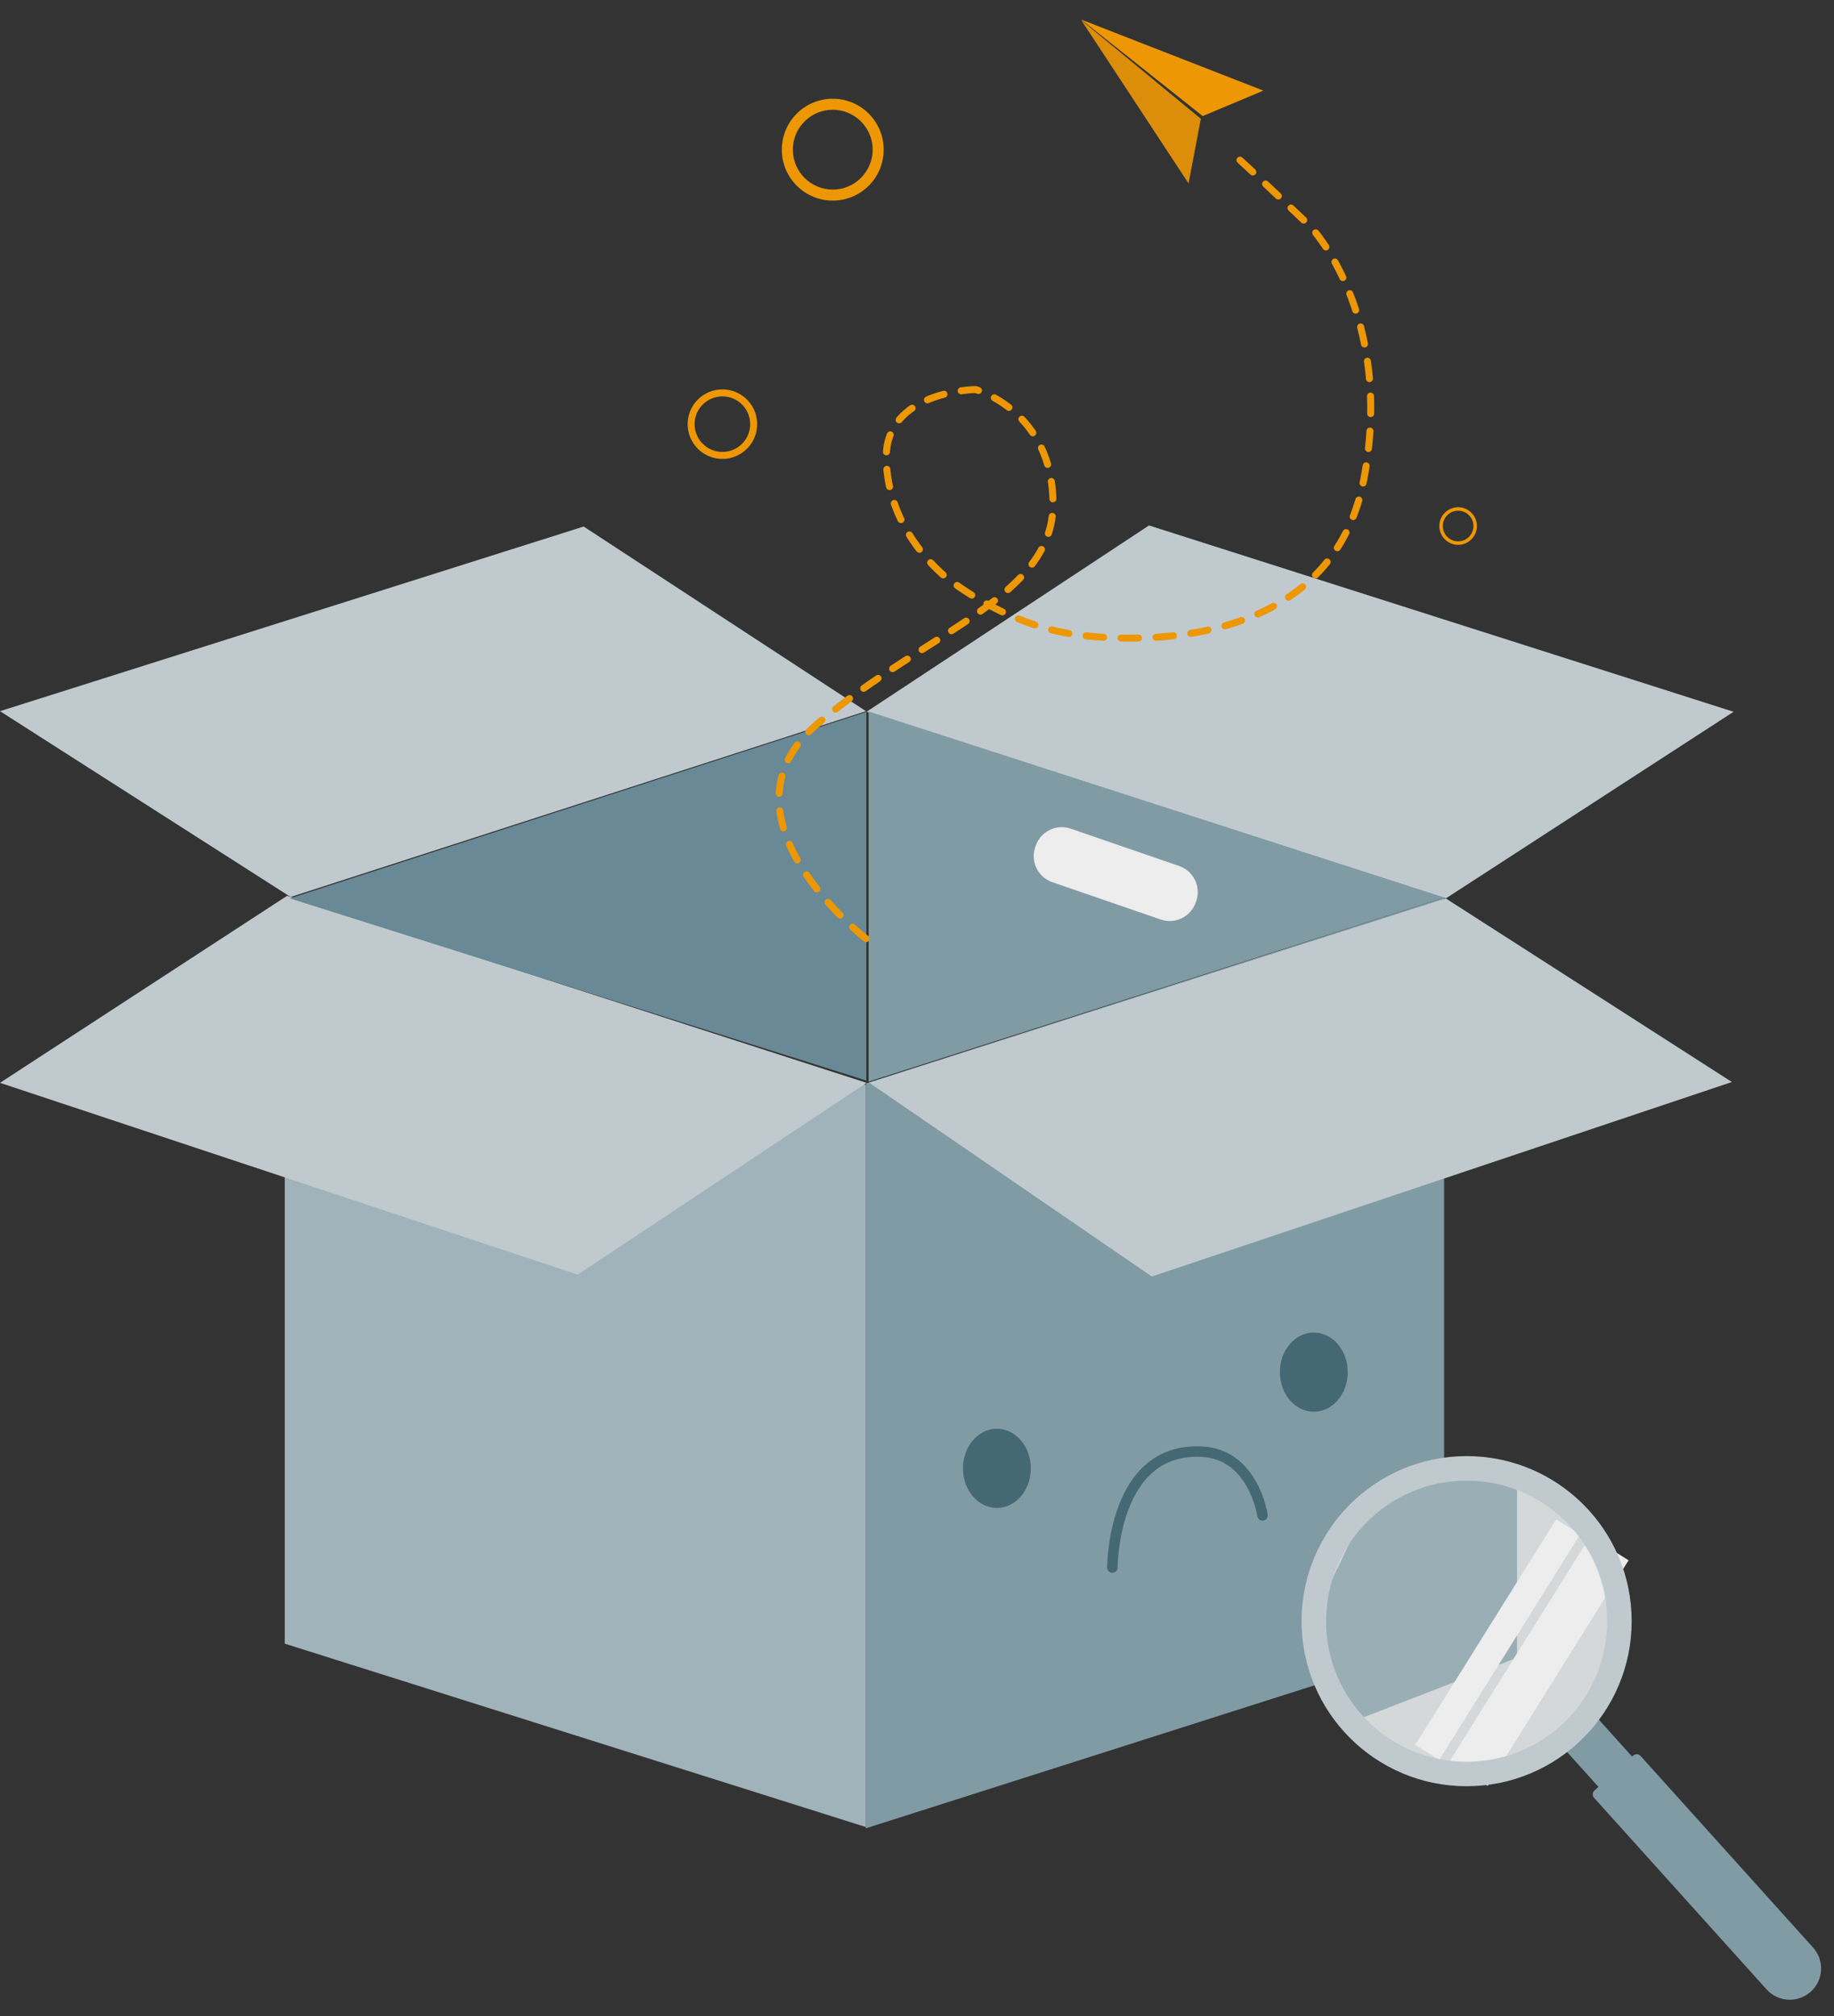 <svg width="524" height="576" viewBox="0 0 524 576" fill="none" xmlns="http://www.w3.org/2000/svg">
  <rect x="0" y="0" width="524" height="576" fill="#333333" stroke="none"/>
  <g opacity="0.91">
    <path d="M81.357 256.889L247.438 309.977V522.009L81.357 469.599V256.889Z" fill="#ACBFC7"/>
    <path d="M247.581 309.371L165.06 364.164L0 309.371L82.021 255.938L247.581 309.371Z" fill="#CDD9DD"/>
    <path d="M0 203.185L166.761 150.434L247.416 203.185L83.037 256.272L0 203.185Z" fill="#CDD9DD"/>
    <path d="M247.582 203.358L413.108 256.674L495.311 203.358L328.285 150.126L247.582 203.358Z" fill="#CDD9DD"/>
    <path d="M247.42 522.347L412.609 469.692V256.438L247.42 309.532V522.347Z" fill="#88A5B0"/>
    <path d="M82.803 256.677L247.53 203.4V308.722L82.803 256.677Z" fill="#6D919E"/>
    <path d="M412.609 256.435L248.178 309.03V203.266L412.609 256.435Z" fill="#88A5B0"/>
    <path d="M336.896 247.42L305.924 236.756C301.811 235.339 297.328 237.526 295.912 241.639L295.776 242.033C294.36 246.146 296.546 250.629 300.659 252.045L331.631 262.71C335.744 264.126 340.227 261.94 341.643 257.827L341.779 257.432C343.195 253.319 341.009 248.836 336.896 247.42Z" fill="white"/>
    <path d="M413.067 256.675L248.338 309.324L329.092 364.702L494.824 309.134L413.067 256.675Z" fill="#CDD9DD"/>
    <path d="M375.372 403.347C380.73 403.347 385.074 398.28 385.074 392.029C385.074 385.778 380.73 380.71 375.372 380.71C370.014 380.71 365.67 385.778 365.67 392.029C365.67 398.28 370.014 403.347 375.372 403.347Z" fill="#456E7B"/>
    <path d="M284.823 430.836C290.182 430.836 294.525 425.768 294.525 419.517C294.525 413.266 290.182 408.199 284.823 408.199C279.465 408.199 275.121 413.266 275.121 419.517C275.121 425.768 279.465 430.836 284.823 430.836Z" fill="#456E7B"/>
    <path d="M317.818 447.852C317.818 447.852 317.76 413.638 343.128 414.737C358.16 415.26 360.712 432.95 360.712 432.95" stroke="#456E7B" stroke-width="3" stroke-linecap="round"/>
    <g style="mix-blend-mode:luminosity">
      <path d="M247.421 268.175C247.421 268.175 202.159 233.119 233.809 206.582C265.46 180.044 300.855 170.508 300.855 143.961C300.855 117.414 278.733 111.291 278.733 111.291C278.733 111.291 252.869 111.63 253.214 131.029C253.559 150.429 267.508 162.339 268.869 163.701C270.23 165.064 286.907 178.676 308.007 181.399C329.106 184.121 380.837 183.779 389.687 136.818C398.537 89.858 374.37 64.671 374.37 64.671C374.37 64.671 359.397 50.377 351.568 43.232" stroke="#FFA000" stroke-width="2" stroke-linecap="round" stroke-dasharray="5 5"/>
    </g>
    <g style="mix-blend-mode:luminosity">
      <path d="M360.975 25.889L308.926 5.597L343.625 33.164L360.975 25.889Z" fill="#FFA000"/>
    </g>
    <g style="mix-blend-mode:luminosity">
      <path d="M339.591 52.418L308.92 5.734L343.098 33.936L339.591 52.418Z" fill="#EC9605"/>
    </g>
    <path d="M466.507 502.081L456.77 491.267L447.156 499.923L456.894 510.737L466.507 502.081Z" fill="#88A5B0"/>
    <path d="M468.737 501.689L518.019 556.422C519.606 558.183 520.427 560.503 520.303 562.87C520.179 565.238 519.12 567.459 517.358 569.045C515.596 570.631 513.277 571.453 510.909 571.328C508.542 571.204 506.321 570.145 504.735 568.383L455.453 513.65C455.322 513.504 455.22 513.334 455.155 513.15C455.09 512.965 455.062 512.769 455.072 512.573C455.083 512.378 455.131 512.186 455.216 512.009C455.301 511.833 455.419 511.674 455.565 511.543L466.633 501.578C466.927 501.314 467.313 501.177 467.708 501.197C468.103 501.218 468.473 501.395 468.737 501.689Z" fill="#88A5B0"/>
    <path d="M419.032 506.835C443.144 506.835 462.691 487.288 462.691 463.176C462.691 439.064 443.144 419.517 419.032 419.517C394.92 419.517 375.373 439.064 375.373 463.176C375.373 487.288 394.92 506.835 419.032 506.835Z" fill="#E5E8E9"/>
    <path d="M385.075 492.35C388.856 490.991 433.436 473.631 433.436 473.631V424.625L412.335 419.52L390.214 431.094L379.659 453.216L377.611 473.633L385.075 492.35Z" fill="#A4BAC2"/>
    <path d="M444.638 434.074L404.359 498.521L411.215 502.805L451.494 438.359L444.638 434.074Z" fill="white"/>
    <path d="M454.341 438.925L414.062 503.371L425.032 510.227L465.311 445.781L454.341 438.925Z" fill="white"/>
    <path d="M419.032 506.835C443.144 506.835 462.691 487.288 462.691 463.176C462.691 439.064 443.144 419.517 419.032 419.517C394.92 419.517 375.373 439.064 375.373 463.176C375.373 487.288 394.92 506.835 419.032 506.835Z" stroke="#CDD9DD" stroke-width="7"/>
    <g style="mix-blend-mode:luminosity">
      <path d="M237.928 31.358C231.641 31.358 226.526 36.473 226.526 42.76C226.526 49.048 231.641 54.163 237.928 54.163C244.215 54.163 249.33 49.048 249.33 42.76C249.33 36.473 244.215 31.358 237.928 31.358ZM237.928 28.207C245.965 28.207 252.481 34.723 252.481 42.76C252.481 50.798 245.965 57.313 237.928 57.313C229.891 57.313 223.375 50.798 223.375 42.76C223.375 34.723 229.891 28.207 237.928 28.207Z" fill="#FFA000"/>
    </g>
    <g style="mix-blend-mode:luminosity">
      <path d="M206.398 130.118C211.333 130.118 215.333 126.118 215.333 121.183C215.333 116.248 211.333 112.248 206.398 112.248C201.463 112.248 197.463 116.248 197.463 121.183C197.463 126.118 201.463 130.118 206.398 130.118Z" stroke="#FFA000" stroke-width="2"/>
    </g>
    <g style="mix-blend-mode:luminosity">
      <path d="M416.607 155.161C419.298 155.161 421.479 152.979 421.479 150.288C421.479 147.597 419.298 145.416 416.607 145.416C413.916 145.416 411.734 147.597 411.734 150.288C411.734 152.979 413.916 155.161 416.607 155.161Z" stroke="#FFA000"/>
    </g>
  </g>
</svg>
